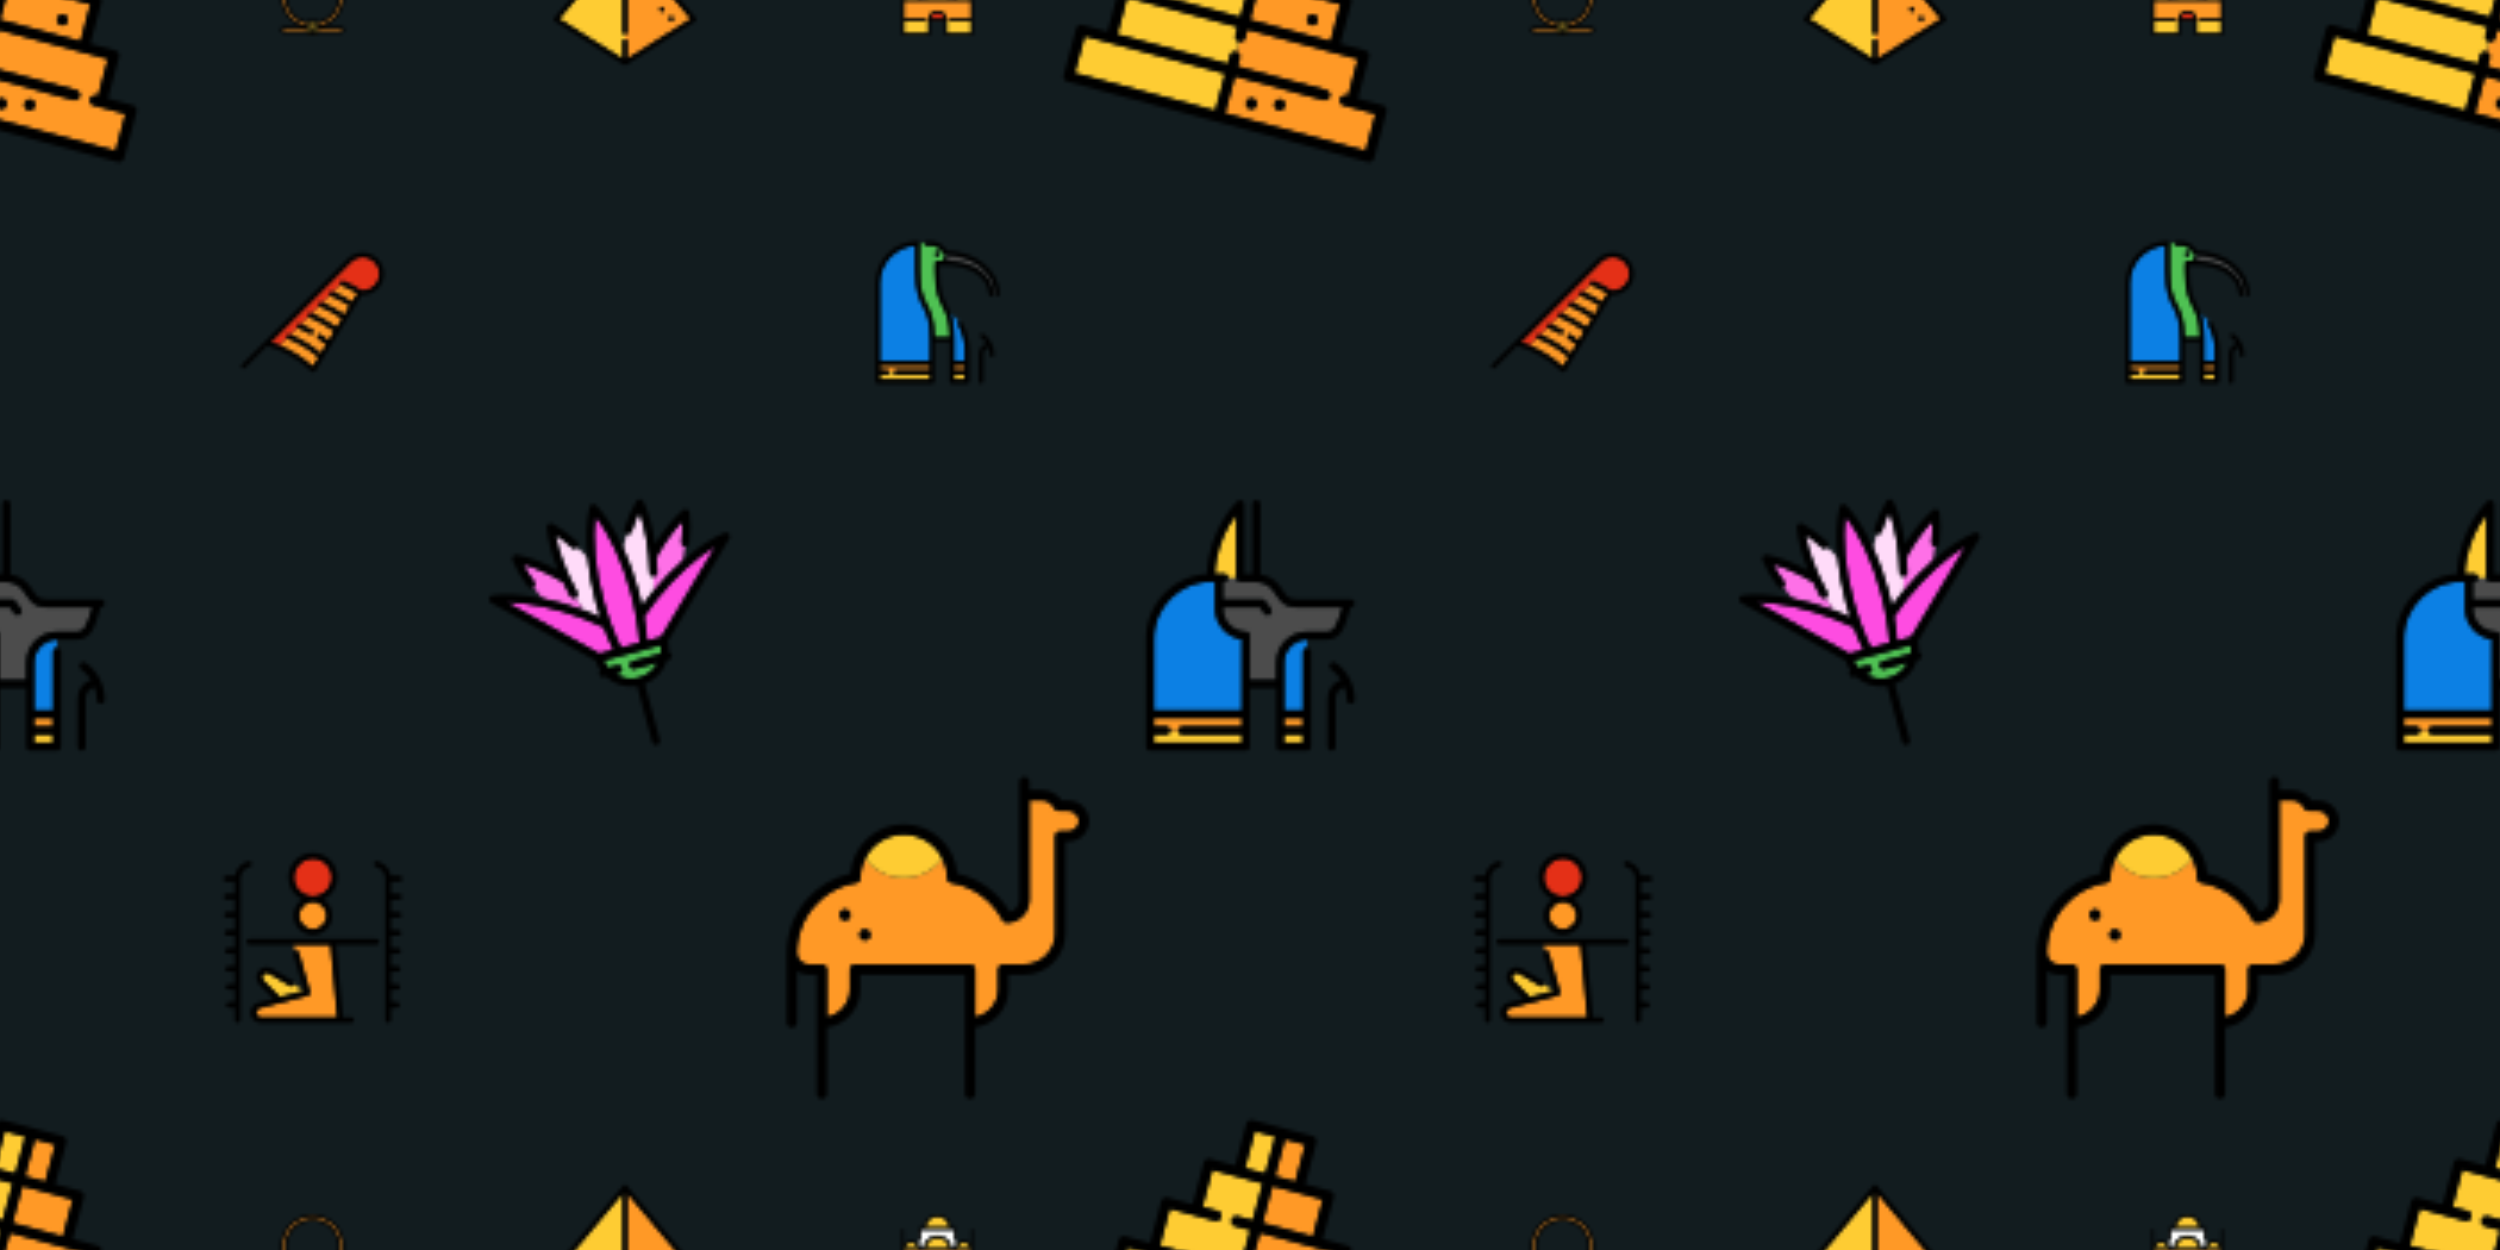 <svg xmlns="http://www.w3.org/2000/svg" xmlns:xlink="http://www.w3.org/1999/xlink" xmlns:fi="http://pattern.flaticon.com/" x="0" y="0" width="700" height="350" viewBox="0 0 700 350"><rect x="0px" y="0px" width="100%" height="100%" opacity="1" fill="#121c1f"/><defs><g transform="matrix(0.187 0.05 -0.05 0.187 318.18 294.886)" id="L1_170"><rect x="240px" y="65px" width="30px" height="55px" fill="#ff9926"/><rect x="240px" y="135px" width="75px" height="55px" fill="#ff9926"/><path d="M395,337.5c0-4.143,3.358-7.5,7.5-7.5h2.5v-55H240v12.5c0,4.143-3.358,7.5-7.5,7.5v15   c4.142,0,7.5,3.357,7.5,7.5V330h132.5c4.142,0,7.5,3.357,7.5,7.5s-3.358,7.5-7.5,7.5H240v55h210v-55h-47.5   C398.357,345,395,341.643,395,337.5z M273,385c-4.411,0-8-3.589-8-8s3.589-8,8-8s8,3.589,8,8S277.411,385,273,385z M313,376   c-4.411,0-8-3.589-8-8s3.589-8,8-8s8,3.589,8,8S317.411,376,313,376z" fill="#ff9926"/><path d="M240,260h120v-55H240V260z M327,229c4.411,0,8,3.589,8,8s-3.589,8-8,8s-8-3.589-8-8   S322.588,229,327,229z" fill="#ff9926"/><path d="M225,287.5V275H60v55h165v-12.5c0-4.143,3.358-7.5,7.5-7.5v-15C228.358,295,225,291.643,225,287.5z" fill="#fecc33"/><rect x="15px" y="345px" width="210px" height="55px" fill="#fecc33"/><path d="M225,205h-22.5c-4.142,0-7.5-3.357-7.5-7.5s3.358-7.5,7.5-7.5H225v-55h-75v55h22.5   c4.142,0,7.5,3.357,7.5,7.5s-3.358,7.5-7.5,7.5H105v55h120V205z" fill="#fecc33"/><rect x="195px" y="65px" width="30px" height="55px" fill="#fecc33"/><path d="M457.5,330H420v-62.5c0-4.143-3.358-7.5-7.5-7.5H375v-62.5c0-4.143-3.358-7.5-7.5-7.5H330v-62.5c0-4.143-3.358-7.5-7.5-7.5   H285V57.5c0-4.143-3.358-7.5-7.5-7.5h-90c-4.142,0-7.5,3.357-7.5,7.5V120h-37.5c-4.142,0-7.5,3.357-7.5,7.5V190H97.5   c-4.142,0-7.5,3.357-7.5,7.5V260H52.5c-4.142,0-7.5,3.357-7.5,7.5V330H7.5c-4.142,0-7.5,3.357-7.5,7.5v70   c0,4.143,3.358,7.5,7.5,7.5h450c4.142,0,7.5-3.357,7.5-7.5v-70C465,333.357,461.642,330,457.5,330z M450,400H240v-55h132.5   c4.142,0,7.5-3.357,7.5-7.5s-3.358-7.5-7.5-7.5H240v-12.5c0-4.143-3.358-7.5-7.5-7.5s-7.5,3.357-7.5,7.5V330H60v-55h165v12.5   c0,4.143,3.358,7.5,7.5,7.5s7.5-3.357,7.5-7.5V275h165v55h-2.5c-4.142,0-7.5,3.357-7.5,7.5s3.358,7.5,7.5,7.5H450V400z M15,345h210   v55H15V345z M105,205h67.5c4.142,0,7.5-3.357,7.5-7.5s-3.358-7.5-7.5-7.5H150v-55h75v55h-22.5c-4.142,0-7.5,3.357-7.5,7.5   s3.358,7.5,7.5,7.5H225v55H105V205z M195,65h30v55h-30V65z M315,135v55h-75v-55H315z M240,120V65h30v55H240z M360,205v55H240v-55   H360z"/><path d="M327,245c4.411,0,8-3.589,8-8s-3.589-8-8-8s-8,3.589-8,8S322.588,245,327,245z"/><path d="M273,369c-4.411,0-8,3.589-8,8s3.589,8,8,8s8-3.589,8-8S277.411,369,273,369z"/><path d="M313,360c-4.411,0-8,3.589-8,8s3.589,8,8,8s8-3.589,8-8S317.411,360,313,360z"/></g><g transform="matrix(0.043 0 0 0.043 252.5 340)" id="L1_171"><path d="M293.669,362.448V450H450v-80.071H316.17c-4.142,0-7.499-3.357-7.5-7.499h-15   C293.67,362.436,293.669,362.442,293.669,362.448z" fill="#fecc33"/><path d="M232.5,316.259c-22.904,0-41.956,16.767-45.55,38.669h91.101   C274.456,333.026,255.404,316.259,232.5,316.259z" fill="#e43017"/><path d="M148.83,369.929H15V450h156.331v-87.552c0-0.006-0.001-0.012-0.001-0.018h-15   C156.329,366.572,152.972,369.929,148.83,369.929z" fill="#fecc33"/><path d="M139.395,223.908C143.227,175.896,183.52,138,232.5,138s89.273,37.896,93.105,85.908h17.533   c0.959-7.805,3.403-15.153,7.023-21.769v-31.181c-4.142,0-7.5-3.358-7.5-7.5v-62.55H122.338v62.55c0,4.142-3.357,7.5-7.5,7.5   v31.181c3.62,6.616,6.064,13.965,7.023,21.769H139.395z" fill="#ffffff"/><path d="M310.54,85.908C306.751,46.18,273.203,15,232.5,15c-40.703,0-74.251,31.18-78.04,70.908H310.54z" fill="#fecc33"/><path d="M310.54,223.908C306.751,184.18,273.203,153,232.5,153c-40.703,0-74.251,31.18-78.04,70.908H310.54z   " fill="#fecc33"/><path d="M106.719,223.908c-3.594-21.902-22.646-38.669-45.55-38.669s-41.956,16.767-45.55,38.669H106.719z" fill="#fecc33"/><path d="M403.831,185.238c-22.904,0-41.956,16.767-45.55,38.669h91.101   C445.787,202.005,426.735,185.238,403.831,185.238z" fill="#fecc33"/><path d="M15,354.929h133.83c4.143,0,7.5,3.358,7.5,7.5h15c0-0.013,0.002-0.026,0.002-0.039   c0.021-33.711,27.453-61.13,61.168-61.13c33.715,0,61.147,27.419,61.168,61.13c0,0.013,0.002,0.026,0.002,0.039h15   c0-4.142,3.357-7.5,7.5-7.5H450V238.908H15V354.929z" fill="#ff9926"/><path d="M122.338,163.458v-62.55h220.324v62.55c0,4.142,3.357,7.5,7.5,7.5h0c4.143,0,7.5-3.358,7.5-7.5v-70.05   c0-4.142-3.357-7.5-7.5-7.5h-24.557C321.773,37.896,281.48,0,232.5,0s-89.273,37.896-93.105,85.908h-24.557   c-4.143,0-7.5,3.358-7.5,7.5v70.05c0,4.142,3.357,7.5,7.5,7.5h0C118.981,170.957,122.338,167.599,122.338,163.458z M232.5,15   c40.703,0,74.251,31.18,78.04,70.908H154.46C158.249,46.18,191.797,15,232.5,15z"/><path d="M457.5,94.68c-4.143,0-7.5,3.358-7.5,7.5v89.17c-11.224-12.919-27.752-21.112-46.169-21.112   c-23.129,0-43.28,12.913-53.669,31.9c-3.62,6.616-6.064,13.965-7.023,21.769h-17.533C321.773,175.896,281.48,138,232.5,138   s-89.273,37.896-93.105,85.908h-17.533c-0.959-7.805-3.403-15.153-7.023-21.769c-10.389-18.987-30.541-31.9-53.669-31.9   c-18.417,0-34.945,8.193-46.169,21.112v-89.17c0-4.142-3.357-7.5-7.5-7.5S0,98.038,0,102.18v129.228V457.5   c0,4.142,3.357,7.5,7.5,7.5h171.331c4.143,0,7.5-3.358,7.5-7.5v-87.571h92.338V457.5c0,4.142,3.357,7.5,7.5,7.5H457.5   c4.143,0,7.5-3.358,7.5-7.5V231.408V102.18C465,98.038,461.643,94.68,457.5,94.68z M450,354.929H316.17c-4.143,0-7.5,3.358-7.5,7.5   v0v0.001c0.001,4.142,3.358,7.499,7.5,7.499H450V450H293.669v-87.552c0-0.006,0.001-0.012,0.001-0.018v-0.001v0   c0-0.013-0.002-0.026-0.002-0.039c-0.021-33.711-27.453-61.13-61.168-61.13c-33.715,0-61.147,27.419-61.168,61.13   c0,0.013-0.002,0.026-0.002,0.039v0v0.001c0,0.006,0.001,0.012,0.001,0.018V450H15v-80.071h133.83c4.142,0,7.499-3.357,7.5-7.499   v-0.001v0c0-4.142-3.357-7.5-7.5-7.5H15V238.908h435V354.929z M232.5,316.259c22.904,0,41.956,16.767,45.55,38.669H186.95   C190.544,333.026,209.596,316.259,232.5,316.259z M61.169,185.238c22.904,0,41.956,16.767,45.55,38.669H15.619   C19.213,202.005,38.265,185.238,61.169,185.238z M358.281,223.908c3.594-21.902,22.646-38.669,45.55-38.669   s41.956,16.767,45.55,38.669H358.281z M232.5,153c40.703,0,74.251,31.18,78.04,70.908H154.46C158.249,184.18,191.797,153,232.5,153   z"/></g><g transform="matrix(0.151 0 0 0.151 315 140)" id="L1_172"><path d="M76.375,435h-22.5v15h162.731v-15H106.375c-4.142,0-7.5-3.358-7.5-7.5h-15   C83.875,431.642,80.517,435,76.375,435z" fill="#fecc33"/><path d="M53.875,420h22.5c4.142,0,7.5,3.358,7.5,7.5h15c0-4.142,3.358-7.5,7.5-7.5h110.231v-15H53.875V420z" fill="#ff9926"/><path d="M166.818,201.399v-49.6h-7.552c-58.113,0-105.391,47.278-105.391,105.391V390h162.731V258.534   C188.553,254.666,166.818,230.443,166.818,201.399z" fill="#0c80e4"/><path d="M337.576,244.071h35.894c14.853,0,18.524-8.733,29.318-44.972h-82.579   c-24.417,0-31.365-10.336-39.411-22.304c-2.052-3.052-4.173-6.208-6.804-9.581c-8.539-10.949-19.608-15.415-38.207-15.415h-22.101   c-4.142,0-7.5-3.358-7.5-7.5c-5.164,0-10.351,0-15,0c0,4.142-3.358,7.5-7.5,7.5h-1.867v32.299h72.089   c2.404,0,4.662,1.152,6.073,3.099l10.509,14.501c2.431,3.354,1.682,8.043-1.672,10.474c-1.33,0.964-2.869,1.428-4.395,1.428   c-2.323,0-4.612-1.075-6.079-3.1l-8.264-11.402h-68.262v2.3c0,23.358,18.995,42.5,42.343,42.671c4.121,0.03,7.445,3.379,7.445,7.5   v82.115h48.682v-32.327C280.288,269.77,305.987,244.071,337.576,244.071z" fill="#4c4c4c"/><path d="M337.576,259.071c-23.318,0-42.288,18.97-42.288,42.288V390h34.788V281.571   c0-4.142,3.358-7.5,7.5-7.5c0,0,0.002,0,0.002,0v-15H337.576z" fill="#0c80e4"/><rect x="295px" y="435px" width="34px" height="15px" fill="#fecc33"/><rect x="295px" y="405px" width="34px" height="15px" fill="#ff9926"/><path d="M206.185,144.3V27.598c-4.107,5.397-8.817,12.22-13.502,20.354   c-11.117,19.304-24.24,49.972-25.767,88.848h16.769c4.142,0,7.5,3.358,7.5,7.5v0L206.185,144.3L206.185,144.3z" fill="#fecc33"/><path d="M330.076,281.571V390h-34.788v-88.641c0-23.318,18.97-42.288,42.288-42.288h0.002h35.891   c13.297,0,22.267-5.034,29.082-16.322c5.798-9.602,10.021-23.862,15.868-43.597l0.016-0.053h0.191c4.142,0,7.5-3.358,7.5-7.5   s-3.358-7.5-7.5-7.5h-5.846c-0.021,0-0.042,0-0.063,0h-92.509c-16.426,0-19.51-4.588-26.962-15.673   c-2.094-3.115-4.468-6.646-7.424-10.437c-8.684-11.135-19.69-17.572-34.636-20.026V7.5c0-4.142-3.358-7.5-7.5-7.5   s-7.5,3.358-7.5,7.5v129.307c-0.135,0-0.263-0.007-0.399-0.007h-14.601V7.5c0-2.989-1.774-5.692-4.516-6.881   c-2.741-1.188-5.928-0.637-8.109,1.406c-0.589,0.551-14.574,13.771-28.573,37.918c-12.188,21.024-26.583,54.534-28.084,97.088   C88.935,140.85,38.875,193.28,38.875,257.191V457.5c0,4.142,3.358,7.5,7.5,7.5h177.731c4.142,0,7.5-3.358,7.5-7.5V348.686h48.682   V457.5c0,4.142,3.358,7.5,7.5,7.5h49.788c4.142,0,7.5-3.358,7.5-7.5V281.571c0-4.141-3.357-7.499-7.498-7.5   c-0.001,0-0.002,0-0.002,0C333.434,274.071,330.076,277.429,330.076,281.571z M216.605,420H106.375c-4.142,0-7.5,3.358-7.5,7.5   s3.358,7.5,7.5,7.5h110.231v15H53.875v-15h22.5c4.142,0,7.5-3.358,7.5-7.5s-3.358-7.5-7.5-7.5h-22.5v-15h162.731V420z M216.605,390   H53.875V257.191c0-58.113,47.278-105.391,105.391-105.391h7.552v49.6c0,29.044,21.735,53.266,49.788,57.134V390z M280.288,301.359   v32.327h-48.682v-82.115c0-4.121-3.324-7.47-7.445-7.5c-23.348-0.171-42.343-19.313-42.343-42.671v-2.3h68.262l8.264,11.402   c1.467,2.024,3.756,3.1,6.079,3.1c1.525,0,3.065-0.464,4.395-1.428c3.354-2.431,4.103-7.12,1.672-10.474l-10.509-14.501   c-1.411-1.947-3.669-3.099-6.073-3.099h-72.089V151.8h1.867c4.142,0,7.5-3.358,7.5-7.5v0v0c0-4.142-3.358-7.5-7.5-7.5h-16.769   c1.527-38.875,14.65-69.544,25.767-88.848c4.685-8.134,9.395-14.957,13.502-20.354V144.3v0v0c0,4.142,3.358,7.5,7.5,7.5h22.101   c18.599,0,29.668,4.466,38.207,15.415c2.63,3.373,4.752,6.529,6.804,9.581c8.045,11.968,14.994,22.304,39.411,22.304h82.579   c-10.794,36.239-14.465,44.972-29.318,44.972h-35.894C305.987,244.071,280.288,269.77,280.288,301.359z M330.076,450h-34.788v-15   h34.788V450z M330.076,420h-34.788v-15h34.788V420z"/><path d="M390.782,301.798c-3.366-2.413-8.051-1.642-10.465,1.725c-2.414,3.366-1.641,8.052,1.725,10.465   c7.42,5.32,13.621,11.982,18.365,19.521c-14.33,4.715-24.707,18.217-24.707,34.104V457.5c0,4.142,3.358,7.5,7.5,7.5   s7.5-3.358,7.5-7.5v-89.887c0-9.967,7.018-18.313,16.368-20.391c2.646,7.402,4.058,15.277,4.058,23.311c0,4.142,3.358,7.5,7.5,7.5   s7.5-3.358,7.5-7.5C426.125,343.361,412.913,317.666,390.782,301.798z"/></g><g transform="matrix(0.145 -0.039 0.039 0.145 132.134 150.251)" id="L1_173"><path d="M174.49,68.041c-7.476-11.533-15.075-21.686-22.697-30.334   c-2.985,31.315,0.769,70.807,10.897,113.205c0.957,4.006-1.497,8.027-5.486,9.018c2.178,8.573,4.607,17.256,7.308,26.02   c1.759,1.246,3.513,2.505,5.264,3.777c7.568,5.499,14.987,11.182,22.187,16.987c-0.492-9.464-0.75-19.028-0.75-28.626   c0-29.472,2.375-58.23,6.782-84.639c-4.293-8.137-8.706-15.872-13.203-23.153C181.326,72.491,176.728,71.494,174.49,68.041z" fill="#ffdbf9"/><path d="M273.038,206.714c7.2-5.805,14.618-11.488,22.187-16.987c1.75-1.272,3.505-2.531,5.264-3.777   c2.701-8.763,5.13-17.446,7.308-26.019c-3.989-0.991-6.443-5.012-5.486-9.018c10.128-42.398,13.882-81.89,10.897-113.205   c-7.622,8.648-15.221,18.801-22.697,30.334c-2.239,3.454-6.835,4.45-10.303,2.254c-4.497,7.281-8.91,15.016-13.203,23.153   c4.407,26.409,6.782,55.167,6.782,84.639C273.787,187.686,273.53,197.25,273.038,206.714z" fill="#ffdbf9"/><path d="M304.041,201.862c-11.256,8.178-22.166,16.771-32.485,25.567   c-1.412,15.475-3.485,30.508-6.185,44.774h26.678l141.614-136.75C394.71,146.142,348.083,169.863,304.041,201.862z" fill="#fe4ce1"/><path d="M250.104,272.202c5.687-28.905,8.683-61.296,8.683-94.114c0-59.142-9.695-115.004-26.287-153.373   c-16.592,38.369-26.287,94.231-26.287,153.373c0,32.818,2.996,65.21,8.683,94.114H250.104z" fill="#fe4ce1"/><path d="M172.952,272.202h26.678c-2.701-14.265-4.773-29.299-6.185-44.774   c-10.319-8.795-21.229-17.388-32.485-25.567c-44.042-31.999-90.669-55.719-129.622-66.41L172.952,272.202z" fill="#fe4ce1"/><path d="M374.655,111.41c4.976-12.903,8.75-25.086,11.279-36.396c-20.002,11.816-41.565,29.315-63.159,51.31   c-1.646,9.194-3.604,18.569-5.874,28.074c-0.823,3.443-3.897,5.759-7.289,5.759c-0.577,0-1.163-0.067-1.749-0.207   c-0.023-0.005-0.044-0.014-0.066-0.019c-2.178,8.573-4.607,17.256-7.308,26.019c22.261-15.777,45.132-29.486,67.39-40.583   c4.068-8.26,7.732-16.376,10.986-24.3C375.061,119.544,373.176,115.244,374.655,111.41z" fill="#fe70e7"/><path d="M157.204,159.93c-0.023,0.006-0.044,0.014-0.066,0.019c-0.586,0.14-1.172,0.207-1.749,0.207   c-3.391,0-6.466-2.316-7.289-5.759c-2.27-9.504-4.228-18.88-5.874-28.074c-21.594-21.995-43.157-39.494-63.159-51.31   c2.53,11.311,6.304,23.494,11.279,36.396c1.479,3.834-0.406,8.134-4.21,9.657c3.255,7.924,6.919,16.04,10.987,24.3   c22.258,11.097,45.129,24.806,67.39,40.583C161.811,177.186,159.383,168.503,157.204,159.93z" fill="#fe70e7"/><path d="M256.145,287.202h-47.339c-0.012,0-0.025,0.002-0.037,0.002c-0.008,0-0.015-0.002-0.023-0.002   H177.93c0.721,5.274,2.202,10.308,4.311,15h16.535c4.142,0,7.5,3.358,7.5,7.5s-3.358,7.5-7.5,7.5h-6.568   c10.063,10.804,24.398,17.578,40.292,17.578s30.229-6.774,40.292-17.578h-44.016c-4.142,0-7.5-3.358-7.5-7.5s3.358-7.5,7.5-7.5   h53.983c2.109-4.692,3.59-9.726,4.311-15h-30.862C256.187,287.202,256.166,287.202,256.145,287.202z" fill="#4fc153"/><path d="M90.346,111.41c-4.976-12.903-8.75-25.086-11.279-36.396c20.002,11.816,41.565,29.315,63.159,51.31   c1.646,9.194,3.604,18.569,5.874,28.074c0.823,3.443,3.897,5.759,7.289,5.759c0.577,0,1.163-0.067,1.749-0.207   c0.023-0.005,0.044-0.014,0.066-0.019c3.989-0.991,6.443-5.012,5.486-9.018c-10.128-42.398-13.882-81.89-10.897-113.205   c7.622,8.648,15.221,18.801,22.697,30.334c2.239,3.453,6.836,4.45,10.303,2.254c0.023-0.015,0.047-0.026,0.07-0.041   c3.476-2.253,4.467-6.897,2.214-10.373c-11.541-17.804-23.461-32.599-35.428-43.972c-1.994-1.896-4.866-2.548-7.484-1.696   c-2.617,0.85-4.559,3.065-5.058,5.771c-4.209,22.802-4.346,50.87-0.58,81.804c-22.888-21.276-45.562-37.53-66.34-47.46   c-2.483-1.188-5.417-0.918-7.642,0.7c-2.227,1.617-3.388,4.324-3.027,7.052c2.175,16.429,7.166,34.842,14.834,54.726   c1.49,3.865,5.832,5.79,9.696,4.299c0.031-0.012,0.058-0.027,0.089-0.039C89.94,119.544,91.825,115.244,90.346,111.41z"/><path d="M290.511,68.041c7.476-11.533,15.075-21.686,22.697-30.334c2.985,31.315-0.769,70.807-10.897,113.205   c-0.957,4.006,1.497,8.027,5.486,9.018c0.023,0.006,0.044,0.014,0.066,0.019c0.586,0.14,1.172,0.207,1.749,0.207   c3.391,0,6.466-2.316,7.289-5.759c2.27-9.504,4.228-18.88,5.874-28.074c21.594-21.995,43.157-39.494,63.159-51.31   c-2.53,11.311-6.304,23.494-11.279,36.396c-1.479,3.834,0.407,8.134,4.21,9.657c0.03,0.012,0.058,0.028,0.089,0.039   c3.865,1.49,8.206-0.435,9.696-4.299c7.668-19.884,12.659-38.297,14.834-54.726c0.361-2.728-0.8-5.435-3.027-7.052   c-2.226-1.617-5.158-1.886-7.642-0.7c-20.778,9.93-43.453,26.184-66.34,47.46c3.765-30.934,3.629-59.002-0.58-81.804   c-0.5-2.706-2.441-4.921-5.058-5.771c-2.616-0.852-5.49-0.199-7.484,1.696c-11.967,11.373-23.887,26.167-35.428,43.972   c-2.253,3.476-1.262,8.12,2.214,10.373c0.023,0.015,0.047,0.026,0.07,0.041C283.676,72.491,288.272,71.495,290.511,68.041z"/><path d="M462.71,128.255c2.329-2.249,2.952-5.74,1.544-8.656c-1.408-2.916-4.527-4.6-7.738-4.174   c-25.832,3.42-56.599,13.969-88.638,29.942c-22.258,11.097-45.129,24.806-67.39,40.583c-1.759,1.246-3.514,2.505-5.264,3.777   c-7.568,5.499-14.987,11.182-22.187,16.987c0.492-9.464,0.75-19.028,0.75-28.626c0-29.472-2.375-58.23-6.782-84.639   c-5.907-35.397-15.47-66.568-27.911-89.522C237.783,1.507,235.252,0,232.5,0s-5.283,1.507-6.594,3.926   c-12.442,22.954-22.004,54.125-27.911,89.522c-4.407,26.409-6.782,55.167-6.782,84.639c0,9.598,0.257,19.162,0.75,28.626   c-7.2-5.805-14.618-11.488-22.187-16.987c-1.75-1.272-3.505-2.531-5.264-3.777c-22.261-15.777-45.132-29.486-67.39-40.583   c-32.039-15.973-62.806-26.522-88.638-29.942c-3.21-0.426-6.33,1.258-7.738,4.174c-1.408,2.916-0.785,6.407,1.544,8.656   l160.214,154.711c0.323,7.016,1.689,13.762,3.936,20.097c-2.388,1.255-4.018,3.755-4.018,6.64c0,4.142,3.358,7.5,7.5,7.5h3.423   c11.176,17.567,29.942,29.85,51.655,32.172V457.5c0,4.142,3.358,7.5,7.5,7.5s7.5-3.358,7.5-7.5V349.374   c21.713-2.321,40.479-14.604,51.655-32.172h3.423c4.142,0,7.5-3.358,7.5-7.5c0-2.885-1.631-5.385-4.018-6.64   c2.247-6.334,3.612-13.08,3.936-20.097L462.71,128.255z M282.759,302.202h-53.983c-4.142,0-7.5,3.358-7.5,7.5s3.358,7.5,7.5,7.5   h44.016c-10.063,10.804-24.398,17.578-40.292,17.578s-30.229-6.774-40.292-17.578h6.568c4.142,0,7.5-3.358,7.5-7.5   s-3.358-7.5-7.5-7.5h-16.535c-2.109-4.692-3.59-9.726-4.311-15h30.816c0.008,0,0.015,0.002,0.023,0.002   c0.012,0,0.025-0.002,0.037-0.002h47.339c0.021,0,0.042,0,0.063,0h30.862C286.349,292.476,284.868,297.51,282.759,302.202z    M232.5,24.715c16.592,38.369,26.287,94.231,26.287,153.373c0,32.819-2.996,65.209-8.683,94.114h-35.208   c-5.687-28.905-8.683-61.296-8.683-94.114C206.213,118.946,215.908,63.084,232.5,24.715z M193.445,227.428   c1.412,15.475,3.485,30.509,6.185,44.774h-26.678L31.338,135.452c38.953,10.69,85.58,34.411,129.622,66.41   C172.216,210.04,183.126,218.633,193.445,227.428z M265.37,272.202c2.701-14.265,4.773-29.299,6.185-44.774   c10.319-8.795,21.229-17.389,32.485-25.567c44.042-31.999,90.669-55.719,129.622-66.41l-141.614,136.75H265.37z"/></g><g transform="matrix(0.194 0 0 0.194 217.5 217.5)" id="L1_174"><path d="M421.133,49.309h-14.396c-2.939,0-5.608-1.717-6.826-4.393c-2.978-6.541-9.537-10.767-16.713-10.767   h-18.356v143.303c0,18.133-14.196,32.775-32.319,33.333c-2.864,0.098-5.539-1.471-6.873-4.014   c-14.826-28.279-42.391-48.287-73.736-53.519c-3.615-0.604-6.265-3.732-6.265-7.397c0-9.999-2.379-19.449-6.581-27.833   c-12.747,16.899-32.978,27.834-55.777,27.834c-22.8,0-43.031-10.935-55.778-27.834c-4.201,8.385-6.581,17.834-6.581,27.834   c0,3.666-2.649,6.794-6.266,7.397c-49.478,8.259-85.389,50.721-85.389,100.966c0,9.095,7.398,16.494,16.493,16.494h19.314   c4.143,0,7.5,3.358,7.5,7.5v68.412c18.65-3.524,32.801-19.941,32.801-39.601v-28.811c0-4.142,3.357-7.5,7.5-7.5h166.135   c4.143,0,7.5,3.358,7.5,7.5v68.412c18.65-3.524,32.801-19.941,32.801-39.601v-28.811c0-4.142,3.357-7.5,7.5-7.5h30.323   c24.488,0,44.411-19.922,44.411-44.411V85.99c0-4.142,3.357-7.5,7.5-7.5h12.077c8.045,0,14.59-6.545,14.59-14.591   C435.723,55.854,429.178,49.309,421.133,49.309z M98.523,207.348c-4.411,0-8-3.589-8-8s3.589-8,8-8s8,3.589,8,8   S102.935,207.348,98.523,207.348z M127.247,236.072c-4.411,0-8-3.589-8-8s3.589-8,8-8s8,3.589,8,8S131.658,236.072,127.247,236.072   z" fill="#ff9926"/><path d="M183.291,145.855c22.799,0,43.03-10.935,55.777-27.834c-10.245-20.447-31.393-34.524-55.778-34.524   c-24.385,0-45.532,14.077-55.778,34.524C140.26,134.92,160.491,145.855,183.291,145.855z" fill="#fecc33"/><path d="M127.247,220.072c-4.411,0-8,3.589-8,8s3.589,8,8,8s8-3.589,8-8S131.658,220.072,127.247,220.072z"/><path d="M98.523,191.348c-4.411,0-8,3.589-8,8s3.589,8,8,8s8-3.589,8-8S102.935,191.348,98.523,191.348z"/><path d="M421.133,34.309h-9.984c-6.095-9.344-16.598-15.16-27.95-15.16h-18.356V7.5c0-4.142-3.357-7.5-7.5-7.5s-7.5,3.358-7.5,7.5   v169.952c0,8.489-5.654,15.587-13.482,17.705c-16.462-28.18-44.24-48.474-75.959-55.529c-3.182-39.755-36.551-71.131-77.11-71.131   s-73.929,31.374-77.11,71.129c-24.718,5.484-47.185,18.955-63.779,38.364c-18.136,21.212-28.123,48.283-28.123,76.228v100.605   c0,4.142,3.357,7.5,7.5,7.5s7.5-3.358,7.5-7.5v-73.79c4.8,2.964,10.449,4.678,16.493,4.678h11.814V457.5c0,4.142,3.357,7.5,7.5,7.5   s7.5-3.358,7.5-7.5v-95.7c26.957-3.673,47.801-26.83,47.801-54.778v-21.311h151.135V457.5c0,4.142,3.357,7.5,7.5,7.5   s7.5-3.358,7.5-7.5v-95.7c26.957-3.673,47.801-26.83,47.801-54.778v-21.311h22.823c32.76,0,59.411-26.651,59.411-59.411V93.49   h4.577c16.315,0,29.59-13.274,29.59-29.591C450.723,47.583,437.448,34.309,421.133,34.309z M421.133,78.49h-12.077   c-4.143,0-7.5,3.358-7.5,7.5v140.311c0,24.488-19.923,44.411-44.411,44.411h-30.323c-4.143,0-7.5,3.358-7.5,7.5v28.811   c0,19.66-14.15,36.077-32.801,39.601v-68.412c0-4.142-3.357-7.5-7.5-7.5H112.886c-4.143,0-7.5,3.358-7.5,7.5v28.811   c0,19.66-14.15,36.077-32.801,39.601v-68.412c0-4.142-3.357-7.5-7.5-7.5H45.771c-9.095,0-16.493-7.399-16.493-16.494   c0-50.245,35.911-92.707,85.389-100.966c3.616-0.604,6.266-3.732,6.266-7.397c0-10,2.379-19.449,6.581-27.834   c10.245-20.447,31.393-34.524,55.778-34.524c24.385,0,45.532,14.077,55.778,34.524c4.201,8.385,6.581,17.834,6.581,27.833   c0,3.666,2.649,6.794,6.265,7.397c31.346,5.232,58.91,25.24,73.736,53.519c1.334,2.543,4.009,4.112,6.873,4.014   c18.123-0.558,32.319-15.2,32.319-33.333V34.149h18.356c7.176,0,13.735,4.227,16.713,10.767c1.218,2.676,3.887,4.393,6.826,4.393   h14.396c8.045,0,14.59,6.545,14.59,14.59C435.723,71.945,429.178,78.49,421.133,78.49z"/></g><g transform="matrix(0.043 0 0 0.043 77.5 340)" id="L1_175"><path d="M195,401.385v-15.331c-38.698-8.249-73.938-29.298-99.778-59.75   C67.672,293.836,52.5,252.532,52.5,210c0-99.252,80.748-180,180-180s180,80.748,180,180c0,42.532-15.172,83.836-42.722,116.304   c-25.842,30.454-61.077,51.503-99.778,59.751v15.33C360.383,383.727,427.5,302.962,427.5,210c0-107.523-87.477-195-195-195   s-195,87.477-195,195C37.5,302.962,104.617,383.727,195,401.385z" fill="#ff9926"/><path d="M37.5,427.5c0,4.136,3.364,7.5,7.5,7.5h150v-15H45C40.864,420,37.5,423.364,37.5,427.5z" fill="#ff9926"/><path d="M420,420H270v15h150c4.136,0,7.5-3.364,7.5-7.5S424.136,420,420,420z" fill="#ff9926"/><path d="M254.964,380.102c-0.363-3.8-3.571-6.781-7.464-6.781c-4.136,0-7.5,3.364-7.5,7.5   c0,4.143-3.357,7.5-7.5,7.5s-7.5-3.357-7.5-7.5c0-4.136-3.364-7.5-7.5-7.5c-3.894,0-7.102,2.983-7.464,6.784   c-0.002,0.078,0.001,0.155-0.003,0.234L210,380.855V442.5c0,4.136,3.364,7.5,7.5,7.5s7.5-3.364,7.5-7.5v-31.679   c0-4.143,3.357-7.5,7.5-7.5s7.5,3.357,7.5,7.5V442.5c0,4.136,3.364,7.5,7.5,7.5s7.5-3.364,7.5-7.5v-61.679l-0.032-0.458   C254.962,380.276,254.966,380.189,254.964,380.102z" fill="#fecc33"/><path d="M420,405H310.482c30.746-12.314,58.436-31.854,80.53-57.256C424.215,309.571,442.5,260.652,442.5,210   c0-115.794-94.206-210-210-210s-210,94.206-210,210c0,50.652,18.285,99.571,51.487,137.744   c22.094,25.402,49.784,44.942,80.53,57.256H45c-12.406,0-22.5,10.094-22.5,22.5S32.594,450,45,450h151.29   c3.096,8.729,11.433,15,21.21,15c5.757,0,11.017-2.174,15-5.743c3.983,3.569,9.243,5.743,15,5.743c9.777,0,18.114-6.271,21.21-15   H420c12.406,0,22.5-10.094,22.5-22.5S432.406,405,420,405z M420,435H270v-15h150c4.136,0,7.5,3.364,7.5,7.5S424.136,435,420,435z    M255,442.5c0,4.136-3.364,7.5-7.5,7.5s-7.5-3.364-7.5-7.5v-31.679c0-4.143-3.357-7.5-7.5-7.5s-7.5,3.357-7.5,7.5V442.5   c0,4.136-3.364,7.5-7.5,7.5s-7.5-3.364-7.5-7.5v-61.645l0.033-0.516c0.005-0.079,0.001-0.156,0.003-0.234   c0.362-3.801,3.57-6.784,7.464-6.784c4.136,0,7.5,3.364,7.5,7.5c0,4.143,3.357,7.5,7.5,7.5s7.5-3.357,7.5-7.5   c0-4.136,3.364-7.5,7.5-7.5c3.893,0,7.1,2.981,7.464,6.781c0.002,0.087-0.001,0.173,0.004,0.261l0.032,0.458V442.5z M195,435H45   c-4.136,0-7.5-3.364-7.5-7.5s3.364-7.5,7.5-7.5h150V435z M232.5,15c107.523,0,195,87.477,195,195   c0,92.962-67.117,173.727-157.5,191.385v-15.33c38.701-8.248,73.937-29.297,99.778-59.751C397.328,293.836,412.5,252.532,412.5,210   c0-99.252-80.748-180-180-180s-180,80.748-180,180c0,42.532,15.172,83.836,42.722,116.304c25.84,30.453,61.08,51.502,99.778,59.75   v15.331C104.617,383.727,37.5,302.962,37.5,210C37.5,102.477,124.977,15,232.5,15z M232.5,364.064   c-3.983-3.569-9.243-5.743-15-5.743c-8.959,0-16.711,5.266-20.327,12.863C121.635,354.719,67.5,287.993,67.5,210   c0-90.981,74.019-165,165-165s165,74.019,165,165c0,77.993-54.135,144.719-129.673,161.185   c-3.617-7.598-11.368-12.863-20.327-12.863C241.743,358.321,236.483,360.495,232.5,364.064z"/></g><g transform="matrix(0.086 0 0 0.086 67.5 67.5)" id="L1_176"><path d="M434.171,68.49c-10.208-10.208-23.78-15.829-38.216-15.829c-14.436,0-28.008,5.622-38.215,15.829   L97.048,329.182c10.118,3.248,20.091,6.941,29.894,11.047l23.825-23.797c-2.066-2.07-2.811-5.254-1.638-8.132   c1.564-3.835,5.942-5.678,9.776-4.114c0.973,0.396,1.935,0.813,2.904,1.218l23.187-23.159c-2.082-2.07-2.836-5.264-1.659-8.152   c1.564-3.837,5.943-5.68,9.776-4.114c0.981,0.4,1.959,0.814,2.939,1.223l24.437-24.407c-2.02-2.073-2.74-5.22-1.577-8.071   c1.565-3.834,5.941-5.675,9.778-4.109c0.942,0.385,1.878,0.784,2.816,1.176l23.82-23.791c-2.035-2.072-2.763-5.232-1.596-8.092   c1.565-3.835,5.944-5.675,9.778-4.109c0.952,0.388,1.898,0.789,2.847,1.185l23.807-23.778c-2.052-2.072-2.789-5.245-1.617-8.116   c1.565-3.835,5.943-5.675,9.778-4.11c0.96,0.392,1.91,0.811,2.867,1.211l23.73-23.701c-2.075-2.079-2.817-5.279-1.625-8.164   c1.581-3.828,5.964-5.65,9.795-4.068c19.963,8.247,39.56,18.431,58.278,30.284c15.947,1.355,31.463-4.282,42.8-15.619   C444.379,134.714,450,121.142,450,106.706S444.379,78.698,434.171,68.49z" fill="#e43017"/><path d="M231.969,288.503c3.63,1.996,4.954,6.556,2.958,10.186c-1.365,2.483-3.932,3.888-6.579,3.888   c-1.222,0-2.461-0.299-3.607-0.93c-12.026-6.613-24.572-12.595-37.289-17.779c-0.948-0.386-1.772-0.945-2.455-1.625l-23.187,23.159   c35.557,14.845,68.439,34.999,97.891,60.032l17.435-28.624c-8.544-6.894-17.444-13.43-26.527-19.478   c-3.448-2.296-4.382-6.952-2.086-10.399s6.953-4.382,10.399-2.086c8.914,5.936,17.658,12.321,26.083,19.044l18.17-29.833   c-24.663-18.593-51.595-33.904-80.151-45.56c-0.985-0.402-1.835-0.991-2.533-1.707l-24.437,24.407   C208.297,276.315,220.367,282.122,231.969,288.503z" fill="#ff9926"/><path d="M233.754,408.036l18.043-29.623c-29.496-25.406-62.624-45.691-98.552-60.337   c-0.957-0.39-1.79-0.956-2.477-1.644l-23.825,23.797C165.967,356.571,202.246,379.552,233.754,408.036z" fill="#ff9926"/><path d="M361.567,198.193l17.021-27.945c-16.54-10.131-33.739-18.907-51.222-26.129   c-0.944-0.39-1.764-0.951-2.443-1.631l-23.73,23.701C322.218,174.978,342.487,185.705,361.567,198.193z" fill="#ff9926"/><path d="M311.015,281.189l17.551-28.815c-22.038-15.516-45.796-28.516-70.723-38.69   c-0.976-0.398-1.82-0.98-2.514-1.686l-23.82,23.791C259.759,247.591,286.459,262.831,311.015,281.189z" fill="#ff9926"/><path d="M336.385,239.536l17.375-28.525c-19.264-12.646-39.786-23.445-61.102-32.145   c-0.965-0.394-1.803-0.966-2.492-1.662l-23.807,23.778C290.986,211.274,314.497,224.213,336.385,239.536z" fill="#ff9926"/><path d="M444.777,57.884c-26.921-26.921-70.724-26.921-97.644,0L77.679,327.338c-0.068,0.066-0.135,0.133-0.201,0.202L2.197,402.82   c-2.929,2.929-2.929,7.678,0,10.606c2.929,2.929,7.678,2.929,10.606,0l72.252-72.251c54.018,16.038,104.127,45.033,145.163,84.035   c1.403,1.333,3.256,2.064,5.167,2.064c0.328,0,0.657-0.021,0.986-0.065c2.248-0.298,4.24-1.597,5.419-3.534l26.027-42.731   c0.051-0.08,0.1-0.161,0.148-0.242l25.298-41.535c0.051-0.081,0.101-0.162,0.149-0.245l26.007-42.699   c0.049-0.077,0.095-0.153,0.141-0.231l25.393-41.69c0.029-0.046,0.057-0.092,0.084-0.138l25.198-41.37   c0.049-0.077,0.097-0.155,0.143-0.234l22.472-36.894c19.385,0.886,38.091-6.304,51.927-20.14   C471.698,128.607,471.698,84.804,444.777,57.884z M434.171,144.921c-11.337,11.337-26.853,16.974-42.8,15.619   c-18.718-11.853-38.315-22.037-58.278-30.284c-3.831-1.582-8.214,0.24-9.795,4.068c-1.192,2.885-0.45,6.084,1.625,8.164   c0.679,0.68,1.499,1.242,2.443,1.631c17.482,7.223,34.682,15.999,51.222,26.129l-17.021,27.945   c-19.08-12.489-39.349-23.216-60.374-32.004c-0.957-0.4-1.907-0.819-2.867-1.211c-3.834-1.565-8.213,0.274-9.778,4.11   c-1.172,2.87-0.435,6.044,1.617,8.116c0.69,0.696,1.528,1.268,2.492,1.662c21.316,8.7,41.838,19.499,61.102,32.145l-17.375,28.525   c-21.888-15.323-45.399-28.262-70.027-38.554c-0.948-0.396-1.895-0.797-2.847-1.185c-3.834-1.566-8.212,0.274-9.778,4.109   c-1.167,2.86-0.439,6.02,1.596,8.092c0.694,0.707,1.539,1.288,2.514,1.686c24.926,10.174,48.685,23.174,70.723,38.69   l-17.551,28.815c-24.556-18.358-51.256-33.598-79.506-45.4c-0.939-0.392-1.874-0.791-2.816-1.176   c-3.837-1.566-8.213,0.275-9.778,4.109c-1.164,2.851-0.443,5.999,1.577,8.071c0.698,0.716,1.548,1.305,2.533,1.707   c28.556,11.656,55.488,26.967,80.151,45.56l-18.17,29.833c-8.424-6.724-17.168-13.109-26.083-19.044   c-3.447-2.296-8.104-1.362-10.399,2.086s-1.362,8.104,2.086,10.399c9.083,6.048,17.983,12.583,26.527,19.478l-17.435,28.624   c-29.451-25.034-62.334-45.188-97.891-60.032c-0.969-0.405-1.931-0.821-2.904-1.218c-3.834-1.564-8.212,0.279-9.776,4.114   c-1.173,2.879-0.429,6.062,1.638,8.132c0.687,0.688,1.52,1.254,2.477,1.644c35.928,14.646,69.056,34.932,98.552,60.337   l-18.043,29.623c-31.508-28.484-67.786-51.466-106.811-67.808c-9.803-4.105-19.776-7.798-29.894-11.047L357.74,68.49   c10.208-10.208,23.78-15.829,38.215-15.829c14.436,0,28.008,5.622,38.216,15.829S450,92.27,450,106.706   S444.379,134.714,434.171,144.921z"/><path d="M224.742,301.647c1.146,0.63,2.385,0.93,3.607,0.93c2.647,0,5.213-1.404,6.579-3.888c1.996-3.629,0.672-8.19-2.958-10.186   c-11.603-6.381-23.672-12.188-35.915-17.302c-0.979-0.409-1.957-0.823-2.939-1.223c-3.833-1.566-8.212,0.277-9.776,4.114   c-1.177,2.888-0.423,6.082,1.659,8.152c0.683,0.679,1.508,1.238,2.455,1.625C200.17,289.052,212.715,295.033,224.742,301.647z"/></g><g transform="matrix(0.086 0 0 0.086 155 330)" id="L1_177"><path d="M240,337.496c0,4.143-3.358,7.5-7.5,7.5v15c4.142,0,7.5,3.357,7.5,7.5v56.414l206.23-129.862   L240,48.113V337.496z M383,285.057c4.411,0,8,3.589,8,8s-3.589,8-8,8s-8-3.589-8-8S378.589,285.057,383,285.057z M353,255.057   c4.411,0,8,3.589,8,8s-3.589,8-8,8s-8-3.589-8-8S348.589,255.057,353,255.057z" fill="#ff9926"/><path d="M225,337.496V48.112L18.77,294.048L225,423.91v-56.414c0-4.143,3.358-7.5,7.5-7.5v-15   C228.358,344.996,225,341.639,225,337.496z" fill="#fecc33"/><path d="M463.247,290.995l-225-268.318c-0.073-0.088-0.154-0.165-0.231-0.249c-0.054-0.058-0.106-0.117-0.161-0.173   c-0.239-0.245-0.489-0.473-0.752-0.678c-0.024-0.018-0.049-0.034-0.073-0.052c-0.262-0.199-0.535-0.375-0.816-0.536   c-0.049-0.028-0.096-0.057-0.146-0.084c-0.308-0.167-0.625-0.311-0.95-0.432c-0.019-0.007-0.035-0.018-0.054-0.025   c-0.034-0.012-0.068-0.017-0.102-0.028c-0.31-0.107-0.625-0.197-0.944-0.263c-0.036-0.007-0.071-0.018-0.107-0.025   c-0.328-0.063-0.66-0.098-0.993-0.116c-0.079-0.004-0.158-0.008-0.238-0.01c-0.333-0.008-0.667,0-0.999,0.036   c-0.021,0.002-0.041,0.007-0.062,0.01c-0.322,0.038-0.641,0.101-0.958,0.181c-0.058,0.015-0.116,0.028-0.174,0.044   c-0.327,0.091-0.649,0.201-0.964,0.338c-0.036,0.016-0.07,0.034-0.105,0.05c-0.276,0.125-0.545,0.269-0.808,0.429   c-0.063,0.038-0.126,0.074-0.187,0.114c-0.254,0.165-0.503,0.342-0.741,0.541c-0.022,0.018-0.041,0.039-0.062,0.058   c-0.05,0.043-0.097,0.091-0.146,0.136c-0.226,0.205-0.437,0.42-0.633,0.645c-0.027,0.032-0.06,0.057-0.087,0.089l-225,268.318   c-1.392,1.66-1.998,3.841-1.663,5.981c0.335,2.14,1.58,4.03,3.413,5.185l225,141.682c0.056,0.035,0.116,0.059,0.173,0.092   c0.186,0.11,0.375,0.211,0.569,0.304c0.116,0.056,0.232,0.112,0.35,0.162c0.191,0.08,0.386,0.148,0.583,0.212   c0.123,0.04,0.244,0.084,0.368,0.117c0.213,0.057,0.429,0.098,0.646,0.137c0.108,0.019,0.214,0.046,0.323,0.061   c0.328,0.044,0.66,0.069,0.992,0.069c0.076,0,0.151-0.013,0.227-0.016c0.246-0.008,0.492-0.019,0.736-0.051   c0.143-0.019,0.283-0.054,0.425-0.081c0.182-0.035,0.365-0.066,0.545-0.115c0.144-0.038,0.284-0.091,0.426-0.138   c0.178-0.059,0.356-0.119,0.53-0.192c0.133-0.056,0.263-0.121,0.394-0.186c0.111-0.054,0.225-0.097,0.334-0.157   c0.067-0.037,0.126-0.084,0.192-0.123c0.059-0.035,0.122-0.06,0.181-0.096l225-141.682c1.833-1.154,3.078-3.045,3.413-5.185   C465.245,294.836,464.639,292.655,463.247,290.995z M240,423.91v-56.414c0-4.143-3.358-7.5-7.5-7.5s-7.5,3.357-7.5,7.5v56.414   L18.77,294.048L225,48.112v289.384c0,4.143,3.358,7.5,7.5,7.5s7.5-3.357,7.5-7.5V48.113l206.23,245.935L240,423.91z"/><path d="M383,301.057c4.411,0,8-3.589,8-8s-3.589-8-8-8s-8,3.589-8,8S378.589,301.057,383,301.057z"/><path d="M353,271.057c4.411,0,8-3.589,8-8s-3.589-8-8-8s-8,3.589-8,8S348.589,271.057,353,271.057z"/></g><g transform="matrix(0.108 0 0 0.108 62.5 237.5)" id="L1_178"><path d="M196.152,270.55l29.315,102.268c0.557,1.941,0.307,4.026-0.694,5.781   c-1.001,1.755-2.667,3.032-4.622,3.542c-1.049,0.273-105.124,27.435-125.591,32.737c-5.171,1.34-8.782,5.979-8.782,11.283   c0,6.414,5.218,11.632,11.632,11.632h197.97l-17.554-187.677h-95.337l4.384,15.291c0.001,0,0.002-0.001,0.003-0.001   C190.858,264.269,195.01,266.568,196.152,270.55z" fill="#ff9926"/><path d="M118.684,324.857c-4.604-2.71-10.438-1.982-14.188,1.769c-2.197,2.196-3.407,5.118-3.407,8.225   c0,3.107,1.21,6.029,3.407,8.226l42.617,42.617c24.368-6.354,49.642-12.948,61.818-16.125l-0.071-0.249   c-6.99-4.123-17.181-10.133-28.167-16.612l-3.815,6.466C176.878,359.171,130.045,331.542,118.684,324.857z" fill="#fecc33"/><path d="M232.5,139.495c-19.397,0-35.179,15.781-35.179,35.179s15.781,35.179,35.179,35.179   s35.179-15.781,35.179-35.179S251.897,139.495,232.5,139.495z" fill="#ff9926"/><path d="M232.5,124.495c26.823,0,48.645-21.822,48.645-48.645S259.323,27.206,232.5,27.206   s-48.645,21.822-48.645,48.645S205.677,124.495,232.5,124.495z" fill="#e43017"/><path d="M456.484,133.275c4.142,0,7.5-3.357,7.5-7.5s-3.358-7.5-7.5-7.5h-21.34V86.538H457.5c4.142,0,7.5-3.357,7.5-7.5   s-3.358-7.5-7.5-7.5h-22.961c-2.945-18.291-16.502-33.307-34.982-37.787c-4.029-0.974-8.08,1.498-9.056,5.522   c-0.976,4.025,1.497,8.08,5.522,9.056c14.202,3.442,24.121,16.07,24.121,30.709v366.256c0,4.143,3.358,7.5,7.5,7.5   s7.5-3.357,7.5-7.5v-31.597h15.248c4.142,0,7.5-3.357,7.5-7.5s-3.358-7.5-7.5-7.5h-15.248v-31.737h16.263   c4.142,0,7.5-3.357,7.5-7.5s-3.358-7.5-7.5-7.5h-16.263v-31.737h17.278c4.142,0,7.5-3.357,7.5-7.5s-3.358-7.5-7.5-7.5h-17.278   v-31.736h18.294c4.142,0,7.5-3.357,7.5-7.5s-3.358-7.5-7.5-7.5h-18.294v-31.737h19.31c4.142,0,7.5-3.357,7.5-7.5   s-3.358-7.5-7.5-7.5h-19.31v-31.737h20.325c4.142,0,7.5-3.357,7.5-7.5s-3.358-7.5-7.5-7.5h-20.325v-31.736H456.484z"/><path d="M74.499,39.273c-0.976-4.025-5.027-6.496-9.056-5.522c-18.48,4.48-32.038,19.496-34.982,37.787H7.5   c-4.142,0-7.5,3.357-7.5,7.5s3.358,7.5,7.5,7.5h22.356v31.737H8.516c-4.142,0-7.5,3.357-7.5,7.5s3.358,7.5,7.5,7.5h21.34v31.736   H9.531c-4.142,0-7.5,3.357-7.5,7.5s3.358,7.5,7.5,7.5h20.325v31.737h-19.31c-4.142,0-7.5,3.357-7.5,7.5s3.358,7.5,7.5,7.5h19.31   v31.737H11.562c-4.142,0-7.5,3.357-7.5,7.5s3.358,7.5,7.5,7.5h18.294v31.736H12.578c-4.142,0-7.5,3.357-7.5,7.5s3.358,7.5,7.5,7.5   h17.278v31.737H13.593c-4.142,0-7.5,3.357-7.5,7.5s3.358,7.5,7.5,7.5h16.263v31.737H14.608c-4.142,0-7.5,3.357-7.5,7.5   s3.358,7.5,7.5,7.5h15.248v31.597c0,4.143,3.358,7.5,7.5,7.5s7.5-3.357,7.5-7.5V79.038c0-14.639,9.919-27.267,24.121-30.709   C73.002,47.353,75.475,43.298,74.499,39.273z"/><path d="M204.557,133.017c-13.401,9.019-22.235,24.324-22.235,41.657c0,27.669,22.51,50.179,50.179,50.179   s50.179-22.51,50.179-50.179c0-17.332-8.835-32.638-22.235-41.657c21.122-10.367,35.701-32.093,35.701-57.166   c0-35.094-28.551-63.645-63.645-63.645s-63.645,28.551-63.645,63.645C168.855,100.924,183.435,122.65,204.557,133.017z    M232.5,27.206c26.823,0,48.645,21.822,48.645,48.645s-21.822,48.645-48.645,48.645s-48.645-21.822-48.645-48.645   S205.677,27.206,232.5,27.206z M232.5,209.852c-19.397,0-35.179-15.781-35.179-35.179s15.781-35.179,35.179-35.179   s35.179,15.781,35.179,35.179S251.897,209.852,232.5,209.852z"/><path d="M397.644,235.117H67.356c-4.142,0-7.5,3.357-7.5,7.5s3.358,7.5,7.5,7.5h115.133h95.337l17.554,187.677H97.41   c-6.414,0-11.632-5.218-11.632-11.632c0-5.304,3.611-9.943,8.782-11.283c20.468-5.303,124.542-32.464,125.591-32.737   c1.955-0.51,3.621-1.787,4.622-3.542c1-1.755,1.25-3.84,0.694-5.781L196.152,270.55c-1.142-3.982-5.293-6.281-9.276-5.144   c-0.001,0-0.002,0.001-0.003,0.001c-3.98,1.143-6.281,5.295-5.14,9.275l27.127,94.635l0.071,0.249   c-12.175,3.177-37.449,9.771-61.818,16.125l-42.617-42.617c-2.197-2.196-3.407-5.118-3.407-8.226c0-3.106,1.21-6.028,3.407-8.225   c3.75-3.751,9.583-4.479,14.188-1.769c11.361,6.686,58.194,34.314,58.194,34.315l3.815-6.466l3.807-6.454   c0,0-46.845-27.636-58.209-34.323c-10.494-6.176-23.817-4.493-32.401,4.089c-5.03,5.03-7.801,11.719-7.801,18.832   c0,7.114,2.771,13.803,7.801,18.833l36.397,36.396c-17.672,4.606-32.909,8.574-39.489,10.28   c-11.787,3.054-20.02,13.665-20.02,25.803c0,14.685,11.947,26.632,26.632,26.632h206.175c0.007,0,0.014,0.001,0.021,0.001   c0.007,0,0.014-0.001,0.021-0.001h28.332c4.142,0,7.5-3.357,7.5-7.5s-3.358-7.5-7.5-7.5h-21.513l-17.554-187.677h104.752   c4.142,0,7.5-3.357,7.5-7.5S401.786,235.117,397.644,235.117z"/></g><g transform="matrix(0.086 0 0 0.086 242.5 67.5)" id="L1_179"><path d="M198.426,206.256c11.714,22.667,23.811,46.084,24.719,107.43h48.682   c-0.854-57.605-11.604-78.496-22.962-100.553c-12.162-23.621-24.738-48.046-24.738-115.339c0-9.237-0.023-26.031-0.023-26.032   c-0.003-1.991,0.786-3.901,2.193-5.31c1.406-1.409,3.315-2.2,5.307-2.2h18.676v-2.5c0-4.142,3.357-7.5,7.5-7.5c0,0,0,0,0,0l0-8   c0,0,0,0-0.001,0c-3.014,0-5.734-1.804-6.908-4.579C244.021,25.469,228.227,15,210.637,15h-12.869c-4.143,0-7.5-3.358-7.5-7.5h-15   v90.293C175.268,161.445,186.517,183.211,198.426,206.256z M231.604,33.869c4.411,0,8,3.589,8,8s-3.589,8-8,8s-8-3.589-8-8   S227.192,33.869,231.604,33.869z" fill="#4fc153"/><rect x="286px" y="405px" width="34px" height="15px" fill="#ff9926"/><path d="M45.471,420h22.501c4.143,0,7.5,3.358,7.5,7.5h15c0-4.142,3.357-7.5,7.5-7.5h110.23v-15H45.471V420z   " fill="#ff9926"/><rect x="286px" y="435px" width="34px" height="15px" fill="#fecc33"/><path d="M67.972,435H45.471v15h162.731v-15H97.972c-4.143,0-7.5-3.358-7.5-7.5h-15   C75.472,431.642,72.114,435,67.972,435z" fill="#fecc33"/><path d="M160.268,97.793V15.227C96.313,19.104,45.471,72.215,45.471,136.944V390h162.731v-68.814   c0-63.342-11.222-85.055-23.102-108.043C172.892,189.52,160.268,165.092,160.268,97.793z" fill="#0c80e4"/><path d="M286.884,390h34.788v-33.023c0-29.335-7.586-58.251-21.939-83.622   c-1.949-3.446-0.869-7.774,2.378-9.93c-6.487-8.393-16.722-17.611-27.017-28.798c6.764,18.853,11.79,44.173,11.79,86.559   L286.884,390z" fill="#0c80e4"/><path d="M371.438,82.745c-30.44-23.534-70.804-36.494-113.657-36.494v8c4.142,0,7.499,3.358,7.499,7.5v2.609   c37.7,1.09,72.281,10.396,98.041,26.483c30.986,19.35,48.688,47.57,51.188,81.608c0.014,0.185,0.012,0.367,0.013,0.549h5.008   C419.529,138.773,402.45,106.719,371.438,82.745z" fill="#4c4c4c"/><path d="M363.32,90.843c-25.76-16.087-60.341-25.393-98.041-26.483v-2.609c0-4.142-3.357-7.5-7.499-7.5c0,0,0,0-0.001,0   c-4.143,0-7.5,3.358-7.5,7.5v2.5h-18.676c-1.991,0-3.9,0.792-5.307,2.2c-1.407,1.409-2.196,3.319-2.193,5.31   c0,0.001,0.023,16.795,0.023,26.032c0,67.292,12.576,91.718,24.738,115.339c11.358,22.058,22.108,42.948,22.962,100.553h-48.682   c-0.909-61.346-13.005-84.763-24.719-107.43c-11.909-23.044-23.158-44.811-23.158-108.462V7.5c0-4.142-3.357-7.5-7.5-7.5   C92.062,0,30.471,61.433,30.471,136.944V457.5c0,4.142,3.357,7.5,7.5,7.5h177.731c4.143,0,7.5-3.358,7.5-7.5V328.686h48.682   l0.001,128.814c0,4.142,3.357,7.5,7.5,7.5h49.787c4.143,0,7.5-3.358,7.5-7.5V356.977c0-31.918-8.259-63.388-23.883-91.008   c-2.04-3.605-6.617-4.875-10.221-2.835c-0.159,0.09-0.308,0.191-0.458,0.29c-3.248,2.157-4.328,6.484-2.378,9.93   c14.354,25.371,21.939,54.287,21.939,83.622V390h-34.788l0-68.814c0-42.386-5.025-67.706-11.79-86.559   c-3.926-10.941-8.437-19.706-12.892-28.36c-11.867-23.047-23.075-44.815-23.075-108.473c0-5.231-0.008-12.883-0.014-18.542h18.666   c37.827,0,72.487,8.635,97.596,24.314c26.763,16.712,42.038,40.913,44.175,69.985c0.303,4.131,3.907,7.24,8.029,6.93   c3.946-0.29,6.946-3.585,6.942-7.481c0-0.182,0.001-0.364-0.013-0.549C412.008,138.413,394.307,110.193,363.32,90.843z    M208.202,420H97.972c-4.143,0-7.5,3.358-7.5,7.5s3.357,7.5,7.5,7.5h110.23v15H45.471v-15h22.501c4.143,0,7.5-3.358,7.5-7.5   s-3.357-7.5-7.5-7.5H45.471v-15h162.731V420z M208.202,390H45.471V136.944c0-64.729,50.842-117.84,114.797-121.717v82.567   c0,67.298,12.624,91.726,24.833,115.349c11.88,22.988,23.102,44.701,23.102,108.043V390z M321.672,450h-34.787v-15h34.787V450z    M321.672,405v15h-34.787l0-15H321.672z"/><path d="M231.604,49.869c4.411,0,8-3.589,8-8s-3.589-8-8-8s-8,3.589-8,8S227.192,49.869,231.604,49.869z"/><path d="M380.611,70.878c-31.913-24.672-73.683-38.643-118.069-39.577C252.45,12.132,232.586,0,210.637,0h-12.869   c-4.143,0-7.5,3.358-7.5,7.5s3.357,7.5,7.5,7.5h12.869c17.59,0,33.384,10.469,40.234,26.672c1.174,2.775,3.895,4.579,6.908,4.579   c0,0,0,0,0,0c42.854,0,83.218,12.961,113.658,36.494c31.012,23.974,48.091,56.028,48.092,90.255v0.001c0,4.142,3.357,7.5,7.5,7.5   s7.5-3.358,7.5-7.5C434.529,134.025,415.381,97.757,380.611,70.878z"/><path d="M382.379,301.798c-3.364-2.412-8.052-1.642-10.465,1.725c-2.414,3.366-1.642,8.052,1.725,10.465   c7.42,5.32,13.621,11.982,18.365,19.521c-14.329,4.715-24.707,18.217-24.707,34.104V457.5c0,4.142,3.357,7.5,7.5,7.5   s7.5-3.358,7.5-7.5v-89.887c0-9.966,7.017-18.313,16.367-20.391c2.646,7.402,4.058,15.277,4.058,23.31c0,4.142,3.357,7.5,7.5,7.5   s7.5-3.358,7.5-7.5C417.722,343.361,404.51,317.666,382.379,301.798z"/></g></defs><g fi:class="KUsePattern"><pattern id="pattern_L1_170" width="350" height="350" patternUnits="userSpaceOnUse"><use xlink:href="#L1_170" x="-350" y="-350"/><use xlink:href="#L1_170" x="0" y="-350"/><use xlink:href="#L1_170" x="350" y="-350"/><use xlink:href="#L1_170" x="-350" y="0"/><use xlink:href="#L1_170" x="0" y="0"/><use xlink:href="#L1_170" x="350" y="0"/><use xlink:href="#L1_170" x="-350" y="350"/><use xlink:href="#L1_170" x="0" y="350"/><use xlink:href="#L1_170" x="350" y="350"/></pattern><rect x="0" y="0" width="100%" height="100%" fill="url(#pattern_L1_170)"/></g><g fi:class="KUsePattern"><pattern id="pattern_L1_171" width="350" height="350" patternUnits="userSpaceOnUse"><use xlink:href="#L1_171" x="-350" y="-350"/><use xlink:href="#L1_171" x="0" y="-350"/><use xlink:href="#L1_171" x="350" y="-350"/><use xlink:href="#L1_171" x="-350" y="0"/><use xlink:href="#L1_171" x="0" y="0"/><use xlink:href="#L1_171" x="350" y="0"/><use xlink:href="#L1_171" x="-350" y="350"/><use xlink:href="#L1_171" x="0" y="350"/><use xlink:href="#L1_171" x="350" y="350"/></pattern><rect x="0" y="0" width="100%" height="100%" fill="url(#pattern_L1_171)"/></g><g fi:class="KUsePattern"><pattern id="pattern_L1_172" width="350" height="350" patternUnits="userSpaceOnUse"><use xlink:href="#L1_172" x="-350" y="-350"/><use xlink:href="#L1_172" x="0" y="-350"/><use xlink:href="#L1_172" x="350" y="-350"/><use xlink:href="#L1_172" x="-350" y="0"/><use xlink:href="#L1_172" x="0" y="0"/><use xlink:href="#L1_172" x="350" y="0"/><use xlink:href="#L1_172" x="-350" y="350"/><use xlink:href="#L1_172" x="0" y="350"/><use xlink:href="#L1_172" x="350" y="350"/></pattern><rect x="0" y="0" width="100%" height="100%" fill="url(#pattern_L1_172)"/></g><g fi:class="KUsePattern"><pattern id="pattern_L1_173" width="350" height="350" patternUnits="userSpaceOnUse"><use xlink:href="#L1_173" x="-350" y="-350"/><use xlink:href="#L1_173" x="0" y="-350"/><use xlink:href="#L1_173" x="350" y="-350"/><use xlink:href="#L1_173" x="-350" y="0"/><use xlink:href="#L1_173" x="0" y="0"/><use xlink:href="#L1_173" x="350" y="0"/><use xlink:href="#L1_173" x="-350" y="350"/><use xlink:href="#L1_173" x="0" y="350"/><use xlink:href="#L1_173" x="350" y="350"/></pattern><rect x="0" y="0" width="100%" height="100%" fill="url(#pattern_L1_173)"/></g><g fi:class="KUsePattern"><pattern id="pattern_L1_174" width="350" height="350" patternUnits="userSpaceOnUse"><use xlink:href="#L1_174" x="-350" y="-350"/><use xlink:href="#L1_174" x="0" y="-350"/><use xlink:href="#L1_174" x="350" y="-350"/><use xlink:href="#L1_174" x="-350" y="0"/><use xlink:href="#L1_174" x="0" y="0"/><use xlink:href="#L1_174" x="350" y="0"/><use xlink:href="#L1_174" x="-350" y="350"/><use xlink:href="#L1_174" x="0" y="350"/><use xlink:href="#L1_174" x="350" y="350"/></pattern><rect x="0" y="0" width="100%" height="100%" fill="url(#pattern_L1_174)"/></g><g fi:class="KUsePattern"><pattern id="pattern_L1_175" width="350" height="350" patternUnits="userSpaceOnUse"><use xlink:href="#L1_175" x="-350" y="-350"/><use xlink:href="#L1_175" x="0" y="-350"/><use xlink:href="#L1_175" x="350" y="-350"/><use xlink:href="#L1_175" x="-350" y="0"/><use xlink:href="#L1_175" x="0" y="0"/><use xlink:href="#L1_175" x="350" y="0"/><use xlink:href="#L1_175" x="-350" y="350"/><use xlink:href="#L1_175" x="0" y="350"/><use xlink:href="#L1_175" x="350" y="350"/></pattern><rect x="0" y="0" width="100%" height="100%" fill="url(#pattern_L1_175)"/></g><g fi:class="KUsePattern"><pattern id="pattern_L1_176" width="350" height="350" patternUnits="userSpaceOnUse"><use xlink:href="#L1_176" x="-350" y="-350"/><use xlink:href="#L1_176" x="0" y="-350"/><use xlink:href="#L1_176" x="350" y="-350"/><use xlink:href="#L1_176" x="-350" y="0"/><use xlink:href="#L1_176" x="0" y="0"/><use xlink:href="#L1_176" x="350" y="0"/><use xlink:href="#L1_176" x="-350" y="350"/><use xlink:href="#L1_176" x="0" y="350"/><use xlink:href="#L1_176" x="350" y="350"/></pattern><rect x="0" y="0" width="100%" height="100%" fill="url(#pattern_L1_176)"/></g><g fi:class="KUsePattern"><pattern id="pattern_L1_177" width="350" height="350" patternUnits="userSpaceOnUse"><use xlink:href="#L1_177" x="-350" y="-350"/><use xlink:href="#L1_177" x="0" y="-350"/><use xlink:href="#L1_177" x="350" y="-350"/><use xlink:href="#L1_177" x="-350" y="0"/><use xlink:href="#L1_177" x="0" y="0"/><use xlink:href="#L1_177" x="350" y="0"/><use xlink:href="#L1_177" x="-350" y="350"/><use xlink:href="#L1_177" x="0" y="350"/><use xlink:href="#L1_177" x="350" y="350"/></pattern><rect x="0" y="0" width="100%" height="100%" fill="url(#pattern_L1_177)"/></g><g fi:class="KUsePattern"><pattern id="pattern_L1_178" width="350" height="350" patternUnits="userSpaceOnUse"><use xlink:href="#L1_178" x="-350" y="-350"/><use xlink:href="#L1_178" x="0" y="-350"/><use xlink:href="#L1_178" x="350" y="-350"/><use xlink:href="#L1_178" x="-350" y="0"/><use xlink:href="#L1_178" x="0" y="0"/><use xlink:href="#L1_178" x="350" y="0"/><use xlink:href="#L1_178" x="-350" y="350"/><use xlink:href="#L1_178" x="0" y="350"/><use xlink:href="#L1_178" x="350" y="350"/></pattern><rect x="0" y="0" width="100%" height="100%" fill="url(#pattern_L1_178)"/></g><g fi:class="KUsePattern"><pattern id="pattern_L1_179" width="350" height="350" patternUnits="userSpaceOnUse"><use xlink:href="#L1_179" x="-350" y="-350"/><use xlink:href="#L1_179" x="0" y="-350"/><use xlink:href="#L1_179" x="350" y="-350"/><use xlink:href="#L1_179" x="-350" y="0"/><use xlink:href="#L1_179" x="0" y="0"/><use xlink:href="#L1_179" x="350" y="0"/><use xlink:href="#L1_179" x="-350" y="350"/><use xlink:href="#L1_179" x="0" y="350"/><use xlink:href="#L1_179" x="350" y="350"/></pattern><rect x="0" y="0" width="100%" height="100%" fill="url(#pattern_L1_179)"/></g></svg>